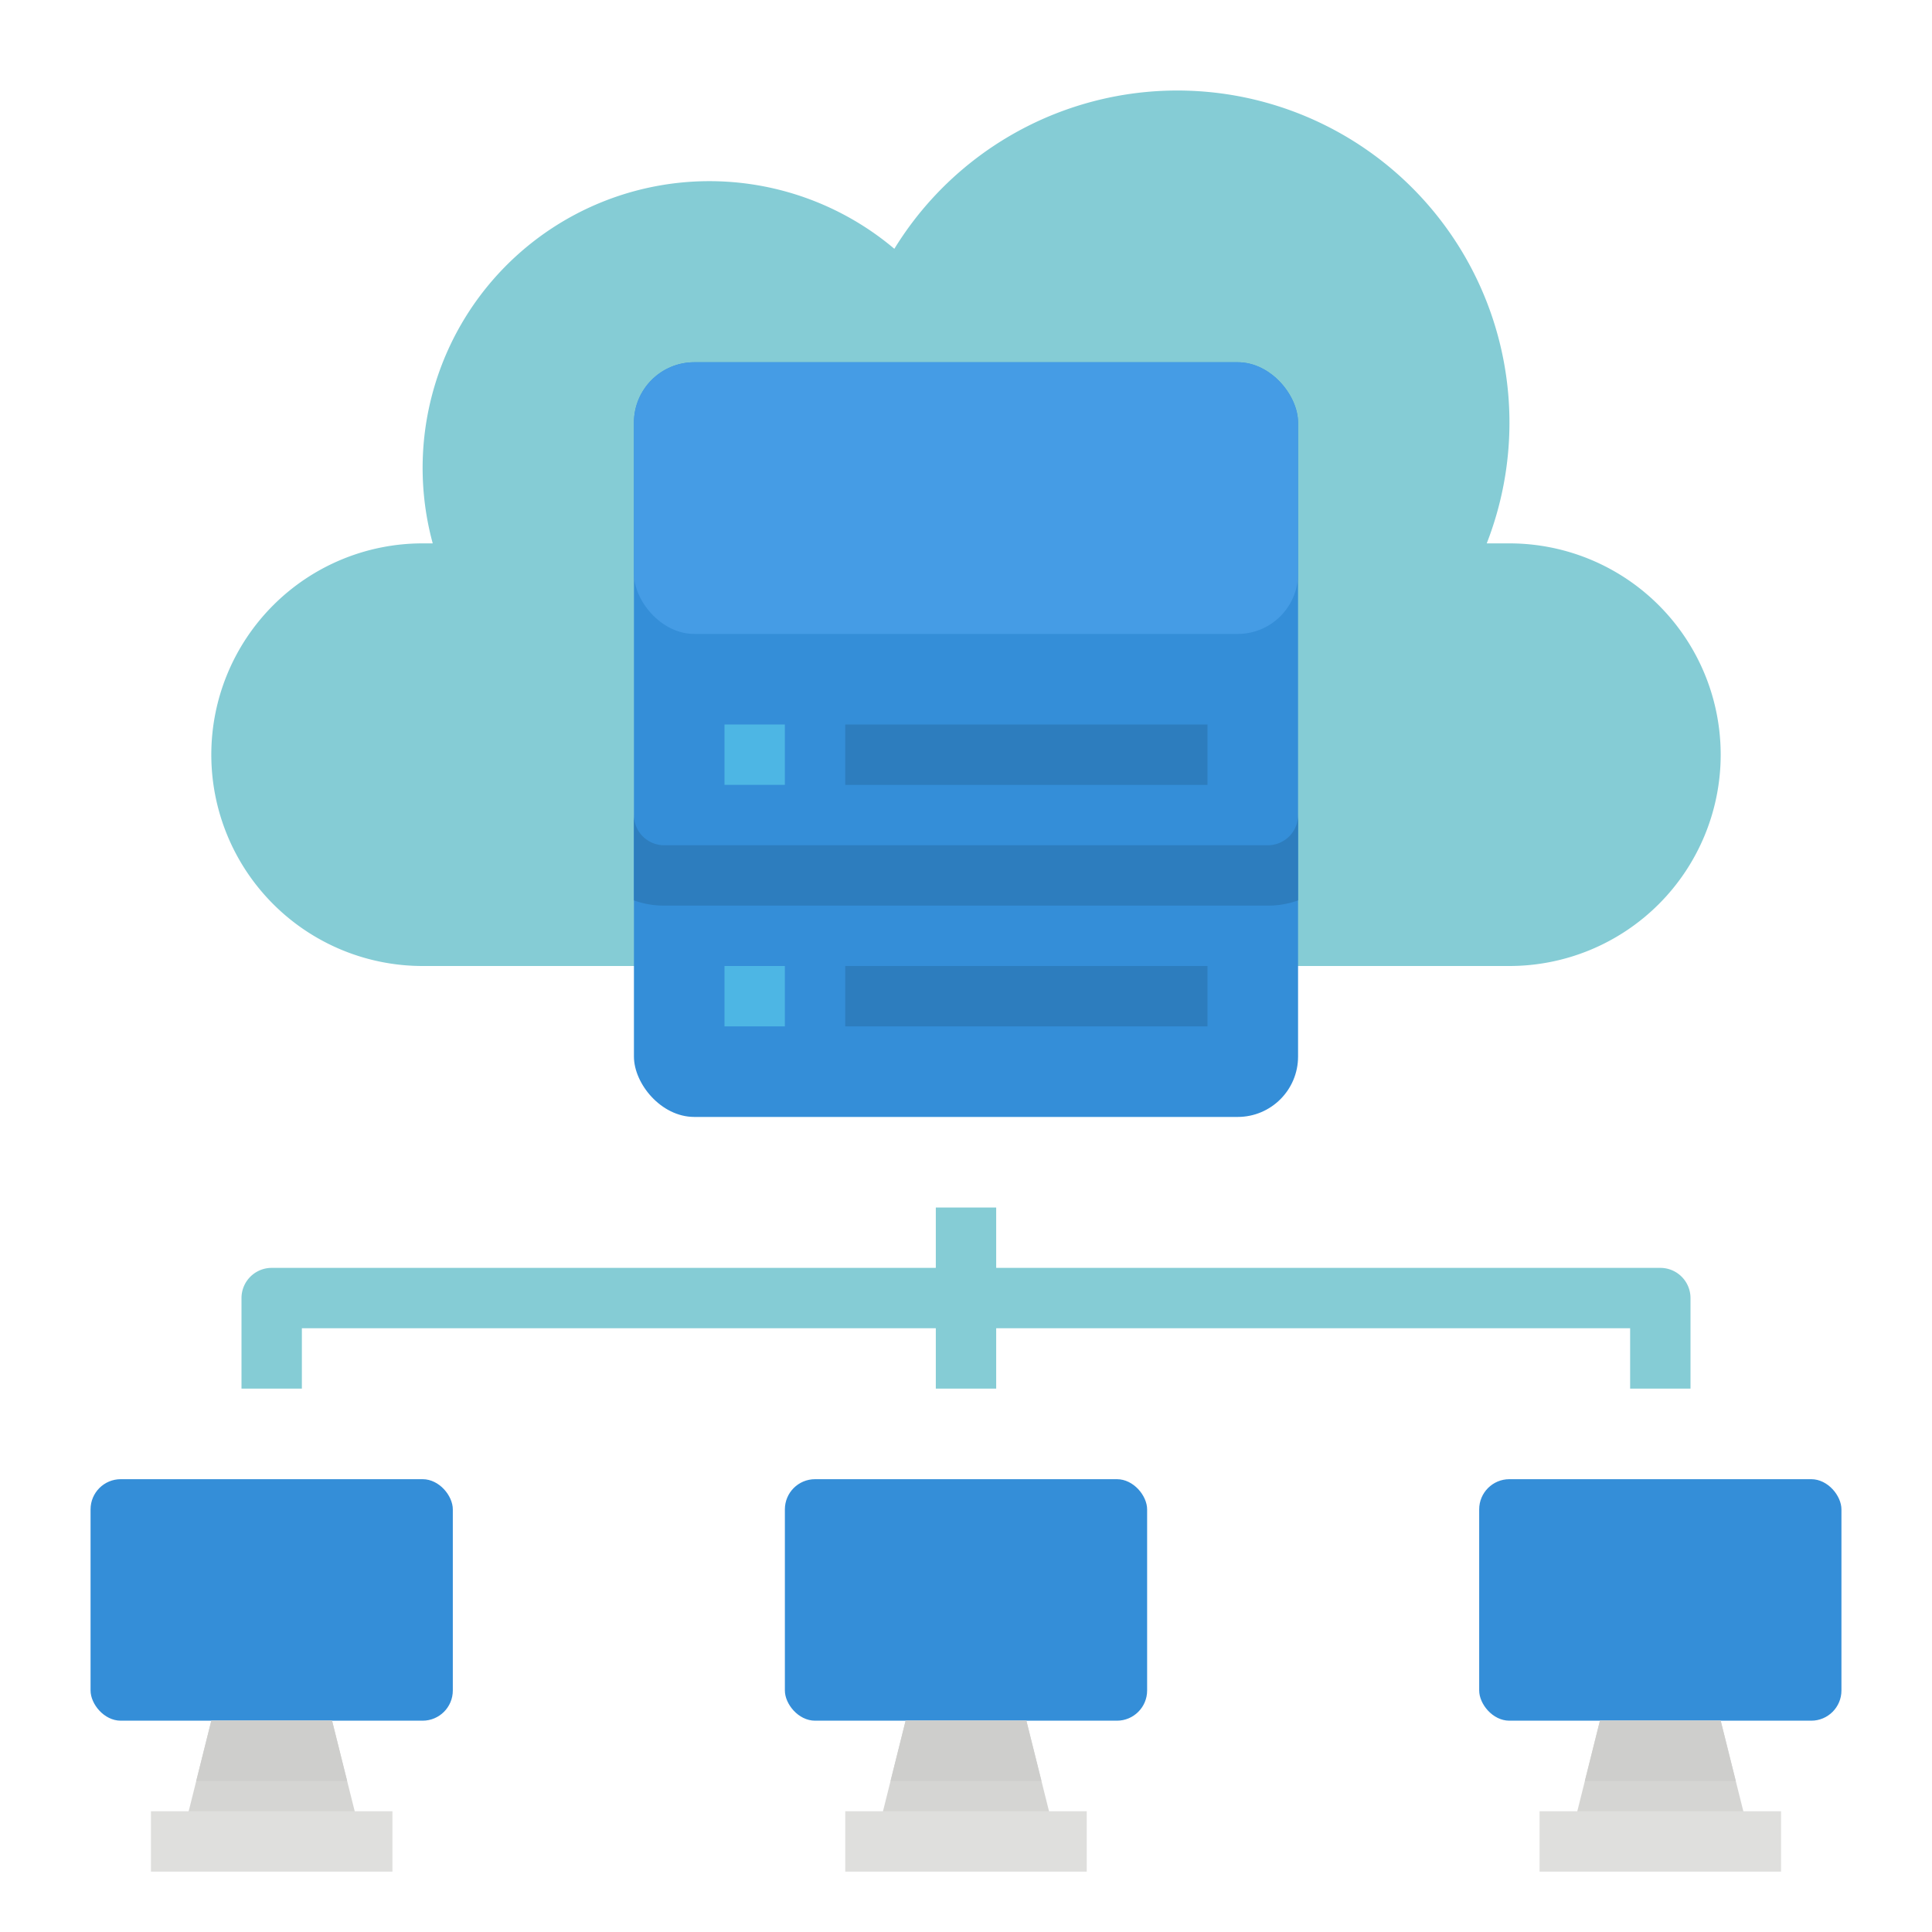 <svg xmlns="http://www.w3.org/2000/svg" viewBox="0 0 512 512"><title>cloud hosting-server-hosting-cloud computing-networking</title><g id="Flat"><path d="M400,144h-6A88.015,88.015,0,0,0,237.012,65.934,75.993,75.993,0,0,0,114.678,144H112a56,56,0,0,0-56,56h0a56,56,0,0,0,56,56H400a56,56,0,0,0,56-56h0A56,56,0,0,0,400,144Z" style="fill:#85ccd5"/><rect x="168" y="96" width="176" height="200" rx="16" ry="16" style="fill:#348ed8"/><rect x="168" y="96" width="176" height="72" rx="16" ry="16" style="fill:#459ce5"/><path d="M344,216v22.62a23.6,23.6,0,0,1-8,1.38H176a23.6,23.6,0,0,1-8-1.38V216a8.011,8.011,0,0,0,8,8H336A8.011,8.011,0,0,0,344,216Z" style="fill:#2d7dbe"/><path d="M440,336H264V320H248v16H72a8,8,0,0,0-8,8v24H80V352H248v16h16V352H432v16h16V344A8,8,0,0,0,440,336Z" style="fill:#85ccd5"/><rect x="224" y="192" width="96" height="16" style="fill:#2d7dbe"/><rect x="192" y="192" width="16" height="16" style="fill:#4db6e4"/><rect x="192" y="256" width="16" height="16" style="fill:#4db6e4"/><rect x="224" y="256" width="96" height="16" style="fill:#2d7dbe"/><rect x="24" y="392" width="96" height="64" rx="8" ry="8" style="fill:#348ed8"/><polygon points="96 488 48 488 56 456 88 456 96 488" style="fill:#d5d5d3"/><rect x="40" y="480" width="64" height="16" style="fill:#dfdfdd"/><polygon points="92 472 52 472 56 456 88 456 92 472" style="fill:#cececc"/><rect x="208" y="392" width="96" height="64" rx="8" ry="8" style="fill:#348ed8"/><polygon points="280 488 232 488 240 456 272 456 280 488" style="fill:#d5d5d3"/><rect x="224" y="480" width="64" height="16" style="fill:#dfdfdd"/><polygon points="276 472 236 472 240 456 272 456 276 472" style="fill:#cececc"/><rect x="392" y="392" width="96" height="64" rx="8" ry="8" style="fill:#348ed8"/><polygon points="464 488 416 488 424 456 456 456 464 488" style="fill:#d5d5d3"/><rect x="408" y="480" width="64" height="16" style="fill:#dfdfdd"/><polygon points="460 472 420 472 424 456 456 456 460 472" style="fill:#cececc"/></g></svg>